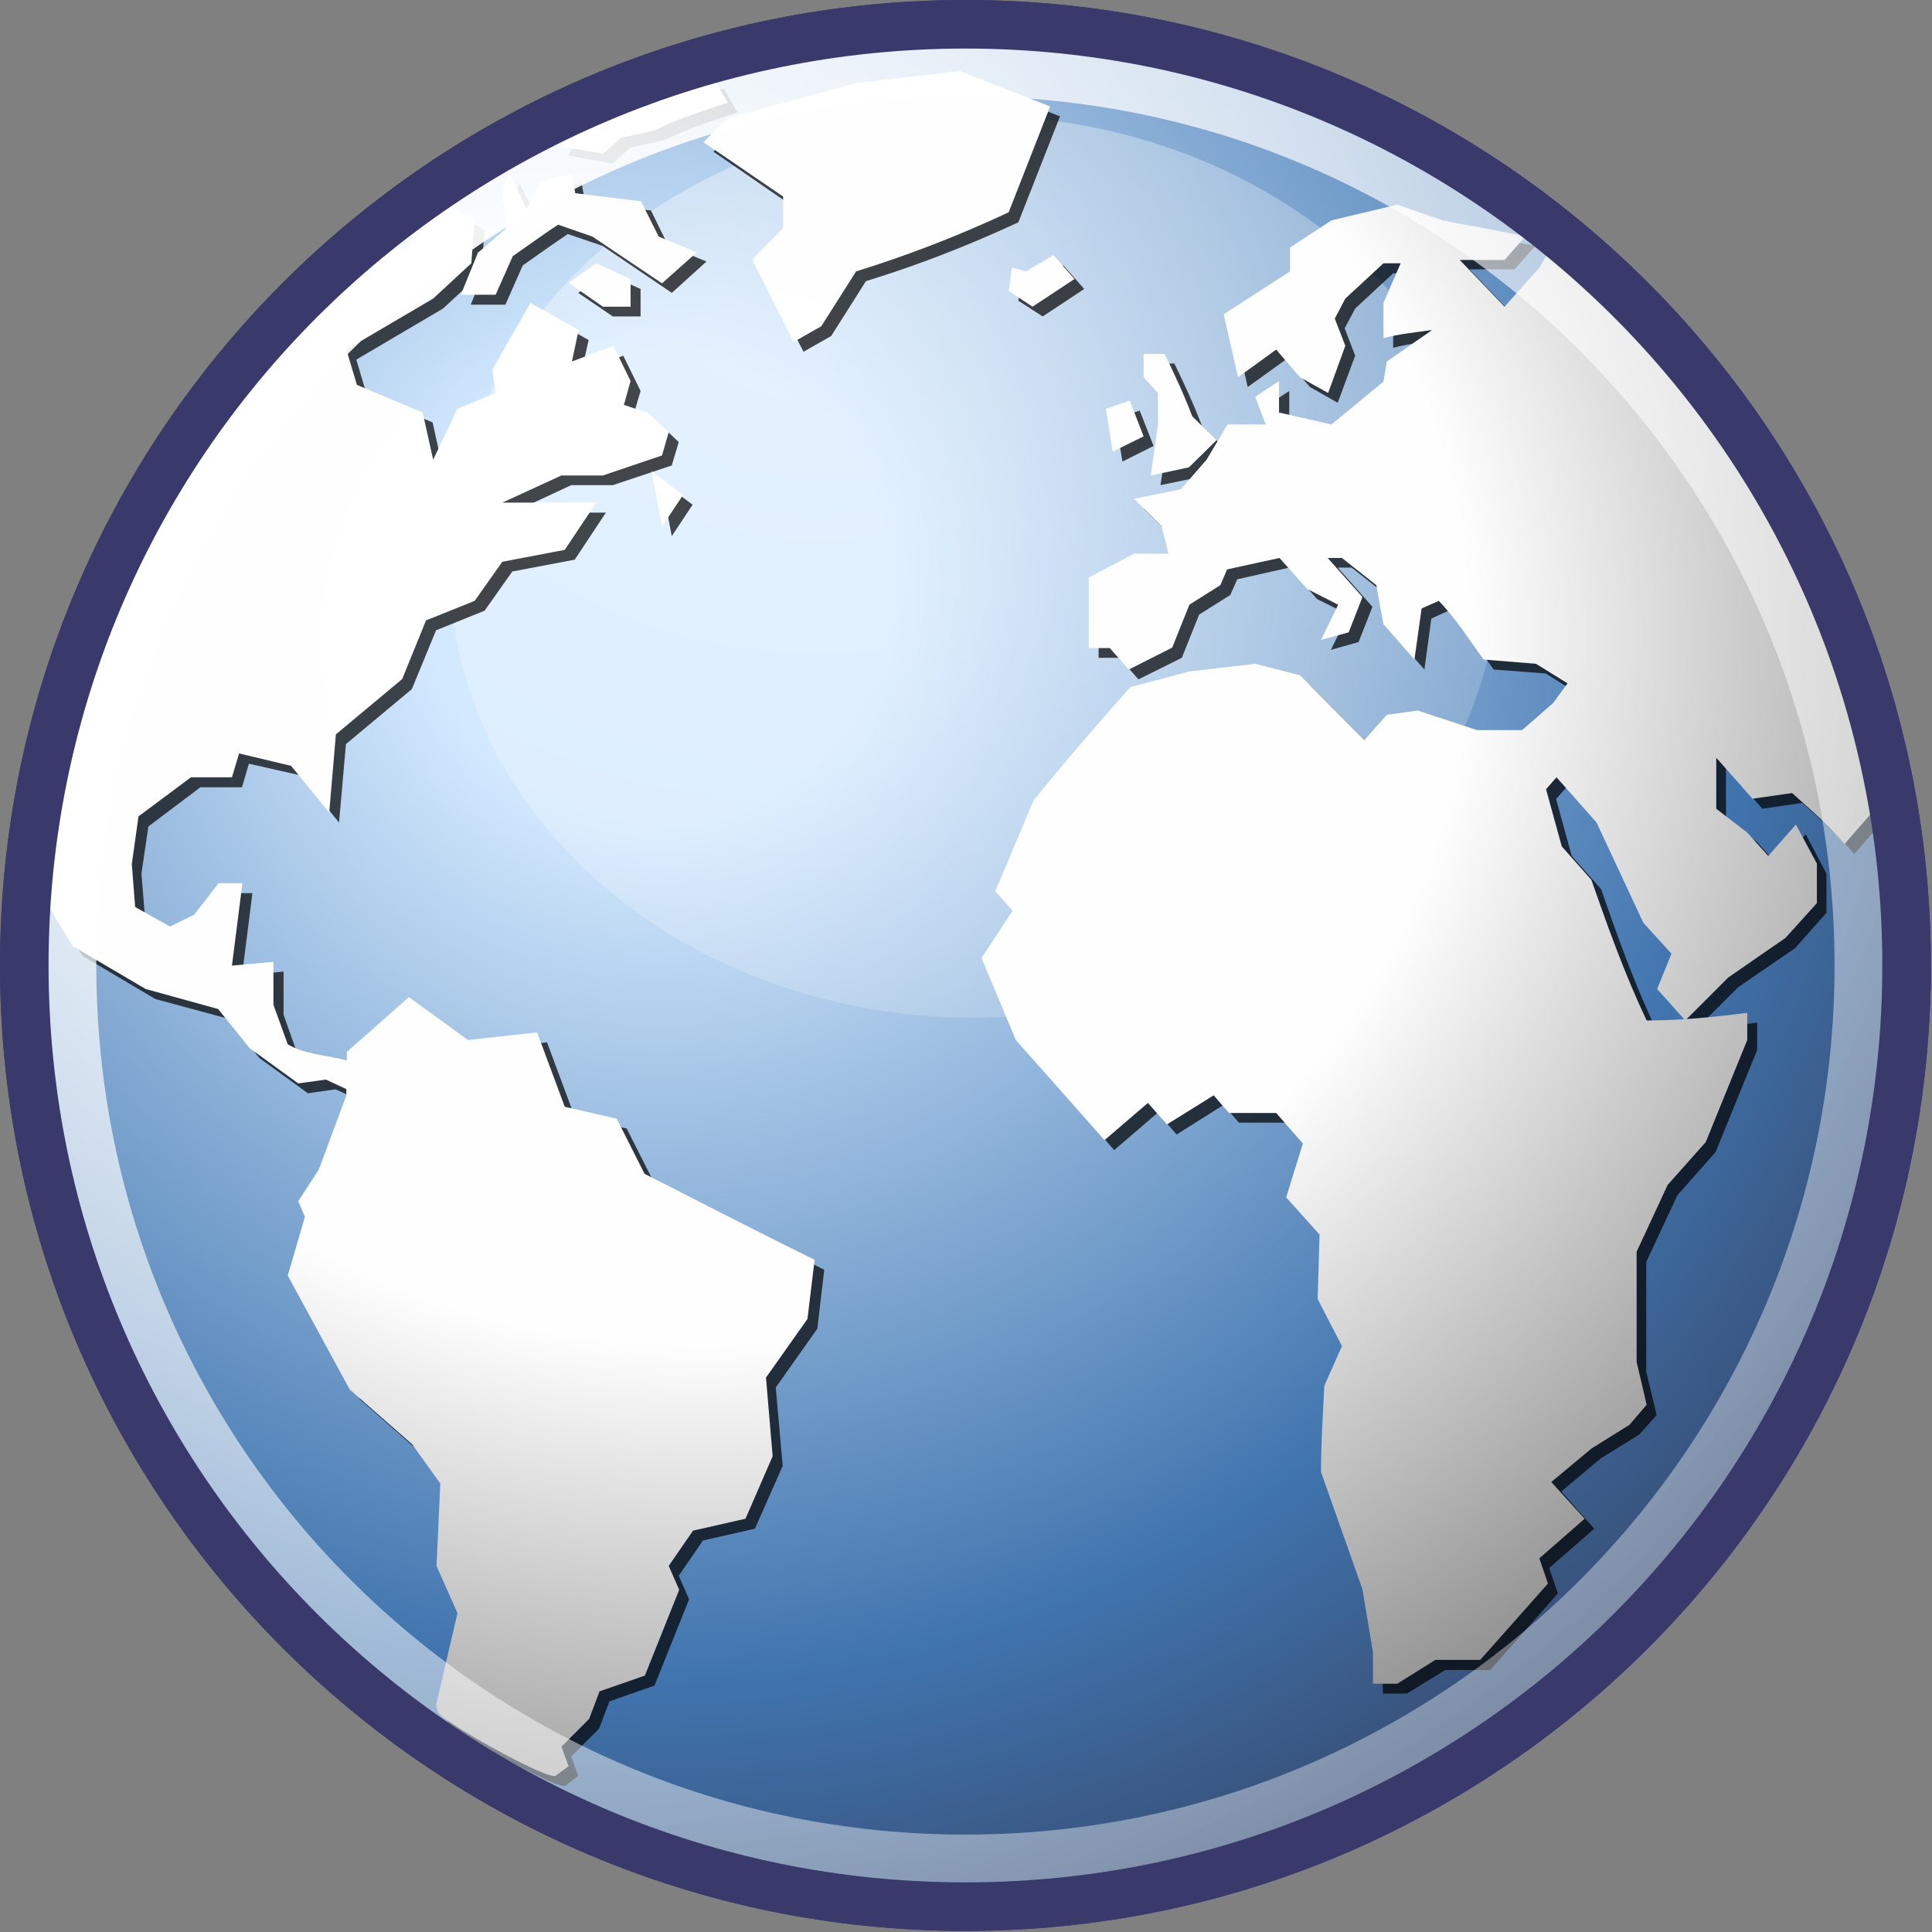 <svg xmlns="http://www.w3.org/2000/svg" xmlns:xlink="http://www.w3.org/1999/xlink" width="512" height="512"><rect width="100%" height="100%" fill="#808080" stroke="none"/><defs><radialGradient id="b" cx="18.25" cy="15.72" r="29.99" gradientTransform="matrix(53.6 0 0 53.6 -250.78 -192.68)" gradientUnits="userSpaceOnUse"><stop offset="0" stop-color="#d3e9ff"/><stop offset=".16" stop-color="#d3e9ff"/><stop offset=".75" stop-color="#4074ae"/><stop offset="1" stop-color="#36486c"/></radialGradient><radialGradient id="p" cx="15.6" cy="12.14" r="43.53" gradientTransform="matrix(53.6 0 0 53.6 -250.78 -192.68)" gradientUnits="userSpaceOnUse"><stop offset="0" stop-color="#fff"/><stop offset="1" stop-color="#fff" stop-opacity=".16"/></radialGradient><radialGradient id="c" cx="11.83" cy="10.48" r="32.67" gradientTransform="matrix(52.85 0 0 45.44 279.12 -192.68)" gradientUnits="userSpaceOnUse"><stop offset="0" stop-color="#fff"/><stop offset="1" stop-color="#fff" stop-opacity="0"/></radialGradient><radialGradient xlink:href="#a" id="d" cx="18.63" cy="17.49" r="40.69" fx="18.93" fy="17.81" gradientTransform="scale(1.04 .96)" gradientUnits="userSpaceOnUse"/><radialGradient xlink:href="#a" id="e" cx="18.63" cy="17.49" r="40.69" fx="18.93" fy="17.81" gradientTransform="scale(1.04 .96)" gradientUnits="userSpaceOnUse"/><radialGradient xlink:href="#a" id="f" cx="18.63" cy="17.49" r="40.69" fx="18.93" fy="17.81" gradientTransform="scale(1.04 .96)" gradientUnits="userSpaceOnUse"/><radialGradient xlink:href="#a" id="g" cx="18.63" cy="17.49" r="40.69" fx="18.93" fy="17.81" gradientTransform="scale(1.04 .96)" gradientUnits="userSpaceOnUse"/><radialGradient xlink:href="#a" id="h" cx="18.63" cy="17.49" r="40.69" fx="18.93" fy="17.81" gradientTransform="scale(1.04 .96)" gradientUnits="userSpaceOnUse"/><radialGradient xlink:href="#a" id="k" cx="18.63" cy="17.49" r="40.69" fx="18.93" fy="17.81" gradientTransform="scale(1.04 .96)" gradientUnits="userSpaceOnUse"/><radialGradient xlink:href="#a" id="i" cx="18.63" cy="17.49" r="40.69" fx="18.93" fy="17.81" gradientTransform="scale(1.04 .96)" gradientUnits="userSpaceOnUse"/><radialGradient xlink:href="#a" id="l" cx="18.63" cy="17.49" r="40.69" fx="18.93" fy="17.81" gradientTransform="scale(1.04 .96)" gradientUnits="userSpaceOnUse"/><radialGradient xlink:href="#a" id="m" cx="18.63" cy="17.49" r="40.69" fx="18.93" fy="17.81" gradientTransform="scale(1.04 .96)" gradientUnits="userSpaceOnUse"/><radialGradient xlink:href="#a" id="n" cx="18.63" cy="17.49" r="40.69" fx="18.93" fy="17.81" gradientTransform="scale(1.04 .96)" gradientUnits="userSpaceOnUse"/><radialGradient xlink:href="#a" id="o" cx="18.63" cy="17.49" r="40.69" fx="18.93" fy="17.81" gradientTransform="scale(1.04 .96)" gradientUnits="userSpaceOnUse"/><linearGradient id="a"><stop offset="0" stop-color="#fff"/><stop offset=".38" stop-color="#fefefe"/><stop offset="1" stop-color="#1d1d1d"/></linearGradient><clipPath id="j" clipPathUnits="userSpaceOnUse"><path fill="red" stroke-width="1.02" d="M5.7 7.92v32.96h16.23V7.92h-7.58l-.04.04a.52.52 0 0 1-.06.03l-.08.04a.18.18 0 0 1-.1.06l-.01.02-.02.01v.01l-.07.04-.02.02a4.54 4.54 0 0 1-.27.2l-.02.02-.06.05-.1.09c-.04.03-.1.07-.16.03h-.08c-.03 0-.08 0-.1-.02-.08-.08-.07-.1-.05-.2v-.02a.36.36 0 0 1 .15-.12l.06-.03.07-.03a1.32 1.32 0 0 0 .15-.11h.01l.01-.02a1.5 1.5 0 0 0 .1-.09h.02l.01-.02z"/></clipPath></defs><g transform="scale(.24)"><path fill="url(#b)" stroke="#39396c" stroke-width="53.6" d="M2105.3 1066.03c0 574.01-465.31 1039.33-1039.22 1039.33-574.01 0-1039.28-465.32-1039.28-1039.33C26.78 492.07 492.07 26.8 1066.08 26.8c573.9 0 1039.23 465.27 1039.23 1039.23z"/><ellipse cx="1075.66" cy="625.79" fill="url(#c)" opacity=".42" rx="579.3" ry="498.09"/><path fill-opacity=".71" d="m2076.1 910.42-28.7 32.54c-17.58-20.74-37.32-38.17-57.33-56.39l-44.01 6.48-40.23-45.44v56.23l34.43 26.06 22.96 26.01 30.64-34.64a11090.5 11090.5 0 0 1 22.96 43.33v43.28l-34.49 38.96-63.13 43.33-47.8 47.76-30.65-34.8 15.32-38.97-30.64-34.64-51.65-110.46-44.02-49.76-11.53 12.95 17.27 62.87 32.54 36.8c18.53 53.55 36.91 104.78 61.29 156 37.8 0 73.4-4.05 110.93-8.73v30.32l-45.9 112.63-42.13 47.6-34.43 73.76v121.25l11.53 47.7-19.17 21.6-42.12 26-44.01 36.8 36.38 41.18-49.76 43.38 9.58 28.06-74.65 84.56h-49.76l-42.12 26.01h-26.8v-34.7l-11.43-69.39a6665.36 6665.36 0 0 0-45.9-129.89c0-31.85 1.89-63.44 3.78-95.3l19.17-43.33-26.8-52.02 1.95-71.45-36.44-41.17 18.22-59.5-29.64-33.64h-51.7l-17.22-19.48-51.65 32.54-21.06-23.9-47.86 41.17a63667.24 63667.24 0 0 0-97.62-110.47l-38.22-91.03 34.43-51.91-19.11-21.64 42.06-99.72c34.54-42.97 70.61-84.2 107.15-125.58l65.08-17.32 72.7-8.69 49.76 13.06 70.82 71.4 24.9-28.12 34.38-4.32 65.08 21.64h49.81l34.43-30.33 15.32-21.63-34.48-21.7-57.44-4.31c-15.96-22.07-30.75-45.34-49.7-64.98l-19.17 8.64-7.64 56.34-34.48-38.97-7.58-43.38-38.28-30.22h-15.38l38.33 43.28-15.32 38.96-30.59 8.63 19.11-38.96-34.48-17.27-30.6-34.64-57.43 12.95-7.64 17.27-34.43 21.7-19.12 47.7-47.86 23.8-21.06-23.8h-22.95v-78.04l49.8-26h38.23l-7.69-30.28-30.53-30.33 51.6-10.84 28.69-32.49 22.96-39.01h42.17l-11.53-30.28 26.8-17.32v34.64l57.39 12.96 57.39-47.6 3.84-21.7 49.76-34.64c-18.01 2.27-36.02 3.9-53.6 8.7v-39.05l19.11-43.32h-19.11l-42.02 38.98-11.53 21.69 11.53 30.33-19.22 51.96-30.59-17.32-26.74-30.33-42.12 30.33-15.33-69.29 72.72-47.66v-26.01l45.9-30.32 72.72-17.35 49.8 17.35 91.83 17.33-22.96 25.97h-49.75l49.75 52 38.28-43.31 11.64-19.05s146.74 131.5 230.56 275.39c83.87 143.9 123.25 313.54 123.25 347.97zM1128.33 306.1l-3.84 25.97 26.85 17.35 45.86-30.33-22.96-26-30.64 17.36-15.27-4.34m42.12-177.6-99.51-39-114.78 12.99-141.68 38.97-26.75 26.02 87.98 60.62v34.65l-34.43 34.66 45.96 91.02 30.54-17.38 38.38-60.6c59.13-18.29 112.15-39 168.33-65l45.96-116.95m103.35 363.91-15.32-39.01-26.85 8.69 7.74 47.6 34.44-17.28"/><path fill-opacity=".71" d="m1289.07 483.68-7.63 52.02 42.07-8.68 30.59-30.28-26.75-26c-9-23.96-19.37-46.34-30.64-69.35h-22.9v26.01l15.26 17.32v38.96m-566.42 823.1-30.64-60.65-57.39-13-30.64-82.25-76.5 8.63-65.08-47.6-68.92 60.6v9.6c-20.85-6.06-46.5-6.85-65.03-18.28l-15.32-43.28v-47.7l-45.92 4.32c3.83-30.33 7.63-60.6 11.5-90.93h-26.82l-26.77 34.64-26.81 12.96-38.28-21.6-3.84-47.64 7.66-52.02 57.44-43.28h45.91l7.64-26 57.4 12.94 42.12 52.02L382 821.6l72.76-60.65 26.75-64.98 53.6-21.64 30.59-43.28L634.62 618l34.43-51.97H565.7l65.08-30.33h45.9l65.08-21.69 7.7-25.9-23.02-21.7-26.8-8.68 7.7-26.01-19.12-38.96-45.97 17.26 7.7-34.59-53.6-30.35-42.08 73.58 3.8 26L516 462.1l-26.86 56.28-11.47-51.97-72.71-30.38-11.48-38.96 95.66-56.34 42.13-38.97 3.84-47.64-22.96-13.01-30.64-4.34-19.11 47.66s-32.01 6.27-40.23 8.3C317.08 389.6 104.72 598.63 55.38 993.31c1.96 9.16 35.76 62.23 35.76 62.23l80.37 47.6 80.37 21.7 34.45 43.38 53.6 38.96 30.6-4.32 22.95 10.32v7l-30.6 82.3-23 34.64 7.69 17.38-19.12 64.92 68.87 125.62 68.87 60.7 30.64 43.29L493 1740l23 51.97-23 99.61s-1.8-.58 1.16 9.37c2.94 10 122.62 76.4 130.2 70.77 7.58-5.74 14.06-10.8 14.06-10.8l-7.63-21.58 30.59-30.38 11.53-30.33 49.75-17.37 38.28-95.3-11.48-25.96 26.75-38.96 57.39-13.06 30.64-69.29-7.63-86.61 45.9-64.97 7.64-65.03c-62.81-31.11-125.1-63.23-187.49-95.3m-84.2-983.38 38.23 26.02h30.64V319.1l-38.22-17.33-30.65 21.65"/><path fill-opacity=".71" d="m538.95 288.78-19.16 47.64h38.27l19.17-43.32c16.53-11.68 32.96-23.42 49.76-34.66l38.27 13.01c25.49 17.33 51.02 34.66 76.56 51.96l38.27-34.63-42.12-17.33-19.16-39-72.71-8.66-3.85-21.67-34.43 8.68-15.27 30.32-19.16-39-7.64 17.33 3.85 43.32-30.65 26.01m137.74-108.34 19.16-17.3 38.28-8.66c26.22-12.75 52.55-21.34 80.4-30.34l-15.27-26-49.44 7.1-23.32 23.27-38.5 5.58-34.22 16.07-16.63 8.04-10.16 13.6 49.7 8.64m65.07 411.55 23.01-34.65-34.48-25.95 11.47 60.6"/><path fill="url(#d)" d="m44.07 20.71-.54.62c-.34-.4-.71-.72-1.1-1.07l-.83.12-.76-.86v1.07l.65.5.44.49.58-.66.44.82v.83l-.66.73-1.2.83-.9.9-.59-.66.3-.74-.59-.65-.98-2.1-.84-.95-.22.25.33 1.2.62.7c.35 1 .7 1.98 1.16 2.95.72 0 1.4-.07 2.11-.16v.57l-.87 2.14-.8.9-.65 1.4v2.31l.21.9-.36.42-.8.5-.84.7.7.77-.95.83.18.53-1.42 1.6h-.94l-.8.5h-.51v-.66l-.22-1.32-.87-2.46c0-.6.04-1.2.07-1.81l.37-.83-.51-.99.04-1.35-.7-.78.35-1.13-.56-.64h-.99l-.32-.37-.98.61-.4-.45-.91.78-1.86-2.1-.72-1.72.65-.99-.36-.41.8-1.9c.65-.81 1.34-1.6 2.03-2.38l1.24-.33 1.38-.16.94.24 1.35 1.36.47-.53.65-.09 1.24.41h.95l.65-.57.3-.41-.66-.41-1.1-.09c-.3-.41-.58-.86-.94-1.23l-.36.16-.15 1.07-.65-.74-.15-.82-.72-.57h-.3l.73.82-.29.74-.58.16.36-.74-.65-.33-.58-.65-1.1.24-.14.33-.65.41-.36.9-.91.46-.4-.45h-.44v-1.48l.95-.5h.72l-.14-.57-.58-.58.98-.2.54-.62.44-.74h.8l-.22-.58.5-.33v.66l1.1.25 1.09-.9.07-.42.95-.66c-.35.05-.69.08-1.02.17v-.74l.36-.83h-.36l-.8.74-.22.42.22.57-.36.99-.59-.33-.5-.58-.8.58-.3-1.32 1.39-.9v-.5l.87-.57 1.38-.33.95.33 1.74.33-.44.5h-.94l.94.98.73-.82.22-.37s2.79 2.5 4.38 5.24c1.6 2.73 2.34 5.95 2.34 6.6z" color="#000" transform="translate(-255.11 -191.02) scale(52.65)"/><path fill="url(#e)" d="m26.07 9.24-.07.49.5.33.88-.58-.44-.5-.58.34-.29-.08" color="#000" transform="translate(-255.11 -191.02) scale(52.65)"/><path fill="url(#f)" d="m26.87 5.86-1.89-.74-2.18.25-2.7.74-.5.5 1.67 1.14v.66l-.65.66.87 1.73.58-.33.73-1.15A25 25 0 0 0 26 8.08l.87-2.22" color="#000" transform="translate(-255.11 -191.02) scale(52.65)"/><path fill="url(#g)" d="m28.83 12.78-.29-.75-.5.17.14.9.65-.32" color="#000" transform="translate(-255.11 -191.02) scale(52.65)"/><path fill="url(#h)" d="m29.12 12.6-.14 1 .8-.17.58-.57-.51-.5c-.17-.45-.37-.88-.58-1.31h-.44v.49l.3.33v.74" color="#000" transform="translate(-255.11 -191.02) scale(52.65)"/><g fill="url(#i)" clip-path="url(#j)" color="#000" transform="translate(-255.11 -191.02) scale(52.65)"><path fill="url(#k)" d="m18.36 28.24-.58-1.15-1.09-.25-.58-1.56-1.45.16-1.24-.9-1.3 1.15v.18c-.4-.11-.89-.13-1.24-.34l-.3-.83v-.9l-.87.08.22-1.73h-.5l-.51.66-.51.25-.73-.41-.07-.9.14-1 1.1-.82h.86l.15-.5 1.09.26.8.98.14-1.64 1.39-1.16.5-1.23 1.02-.41.58-.82 1.31-.25.66-.99h-1.97l1.24-.57h.87l1.24-.42.14-.49-.43-.4-.51-.17.14-.5-.36-.74-.87.33.14-.66-1.01-.57-.8 1.4.07.49-.8.33-.51 1.07-.22-.99-1.38-.58-.22-.74 1.82-1.07.8-.74.07-.9-.43-.25-.58-.08-.37.9-.76.16c-2 1.84-6.03 5.81-6.97 13.3.04.18.68 1.19.68 1.19l1.53.9 1.52.42.66.82 1.02.74.58-.08.43.2v.13l-.58 1.56-.43.66.14.33-.36 1.23 1.3 2.39 1.31 1.15.59.82-.08 1.73.44.99-.44 1.89s-.03-.01.03.18c.05.19 2.32 1.45 2.47 1.34l.27-.2-.15-.41.58-.58.22-.58.95-.33.72-1.8-.22-.5.51-.74 1.1-.25.57-1.31-.14-1.65.87-1.23.15-1.24c-1.2-.59-2.38-1.2-3.56-1.8"/></g><path fill="url(#l)" d="m16.77 9.56.72.5h.58v-.58l-.72-.33-.58.41" color="#000" transform="translate(-255.11 -191.02) scale(52.65)"/><path fill="url(#m)" d="m14.88 8.9-.37.91h.73L15.6 9c.32-.22.63-.45.95-.66l.72.25 1.46.98.73-.65-.8-.33-.37-.74-1.38-.17-.07-.4-.66.16-.29.57-.36-.74-.14.33.07.82-.58.5" color="#000" transform="translate(-255.11 -191.02) scale(52.65)"/><path fill="url(#n)" d="m17.5 6.85.36-.33.72-.16c.5-.25 1-.4 1.53-.58l-.29-.5-.94.14-.44.44-.73.1-.65.31-.32.16-.2.26.95.16" color="#000" transform="translate(-255.11 -191.02) scale(52.65)"/><path fill="url(#o)" d="m18.73 14.67.44-.66-.66-.5.22 1.16" color="#000" transform="translate(-255.11 -191.02) scale(52.65)"/><path fill="none" stroke="url(#p)" stroke-width="53.6" d="M2052.52 1066.08c0 544.8-441.69 986.49-986.5 986.49-544.8 0-986.48-441.69-986.48-986.49.02-544.86 441.68-986.49 986.49-986.49 544.8 0 986.49 441.63 986.49 986.49z"/><path fill="none" stroke="#39396c" stroke-width="53.6" d="M2105.3 1066.03c0 574.01-465.31 1039.33-1039.22 1039.33-574.01 0-1039.28-465.32-1039.28-1039.33C26.78 492.07 492.07 26.8 1066.08 26.8c573.9 0 1039.23 465.27 1039.23 1039.23z"/></g></svg>